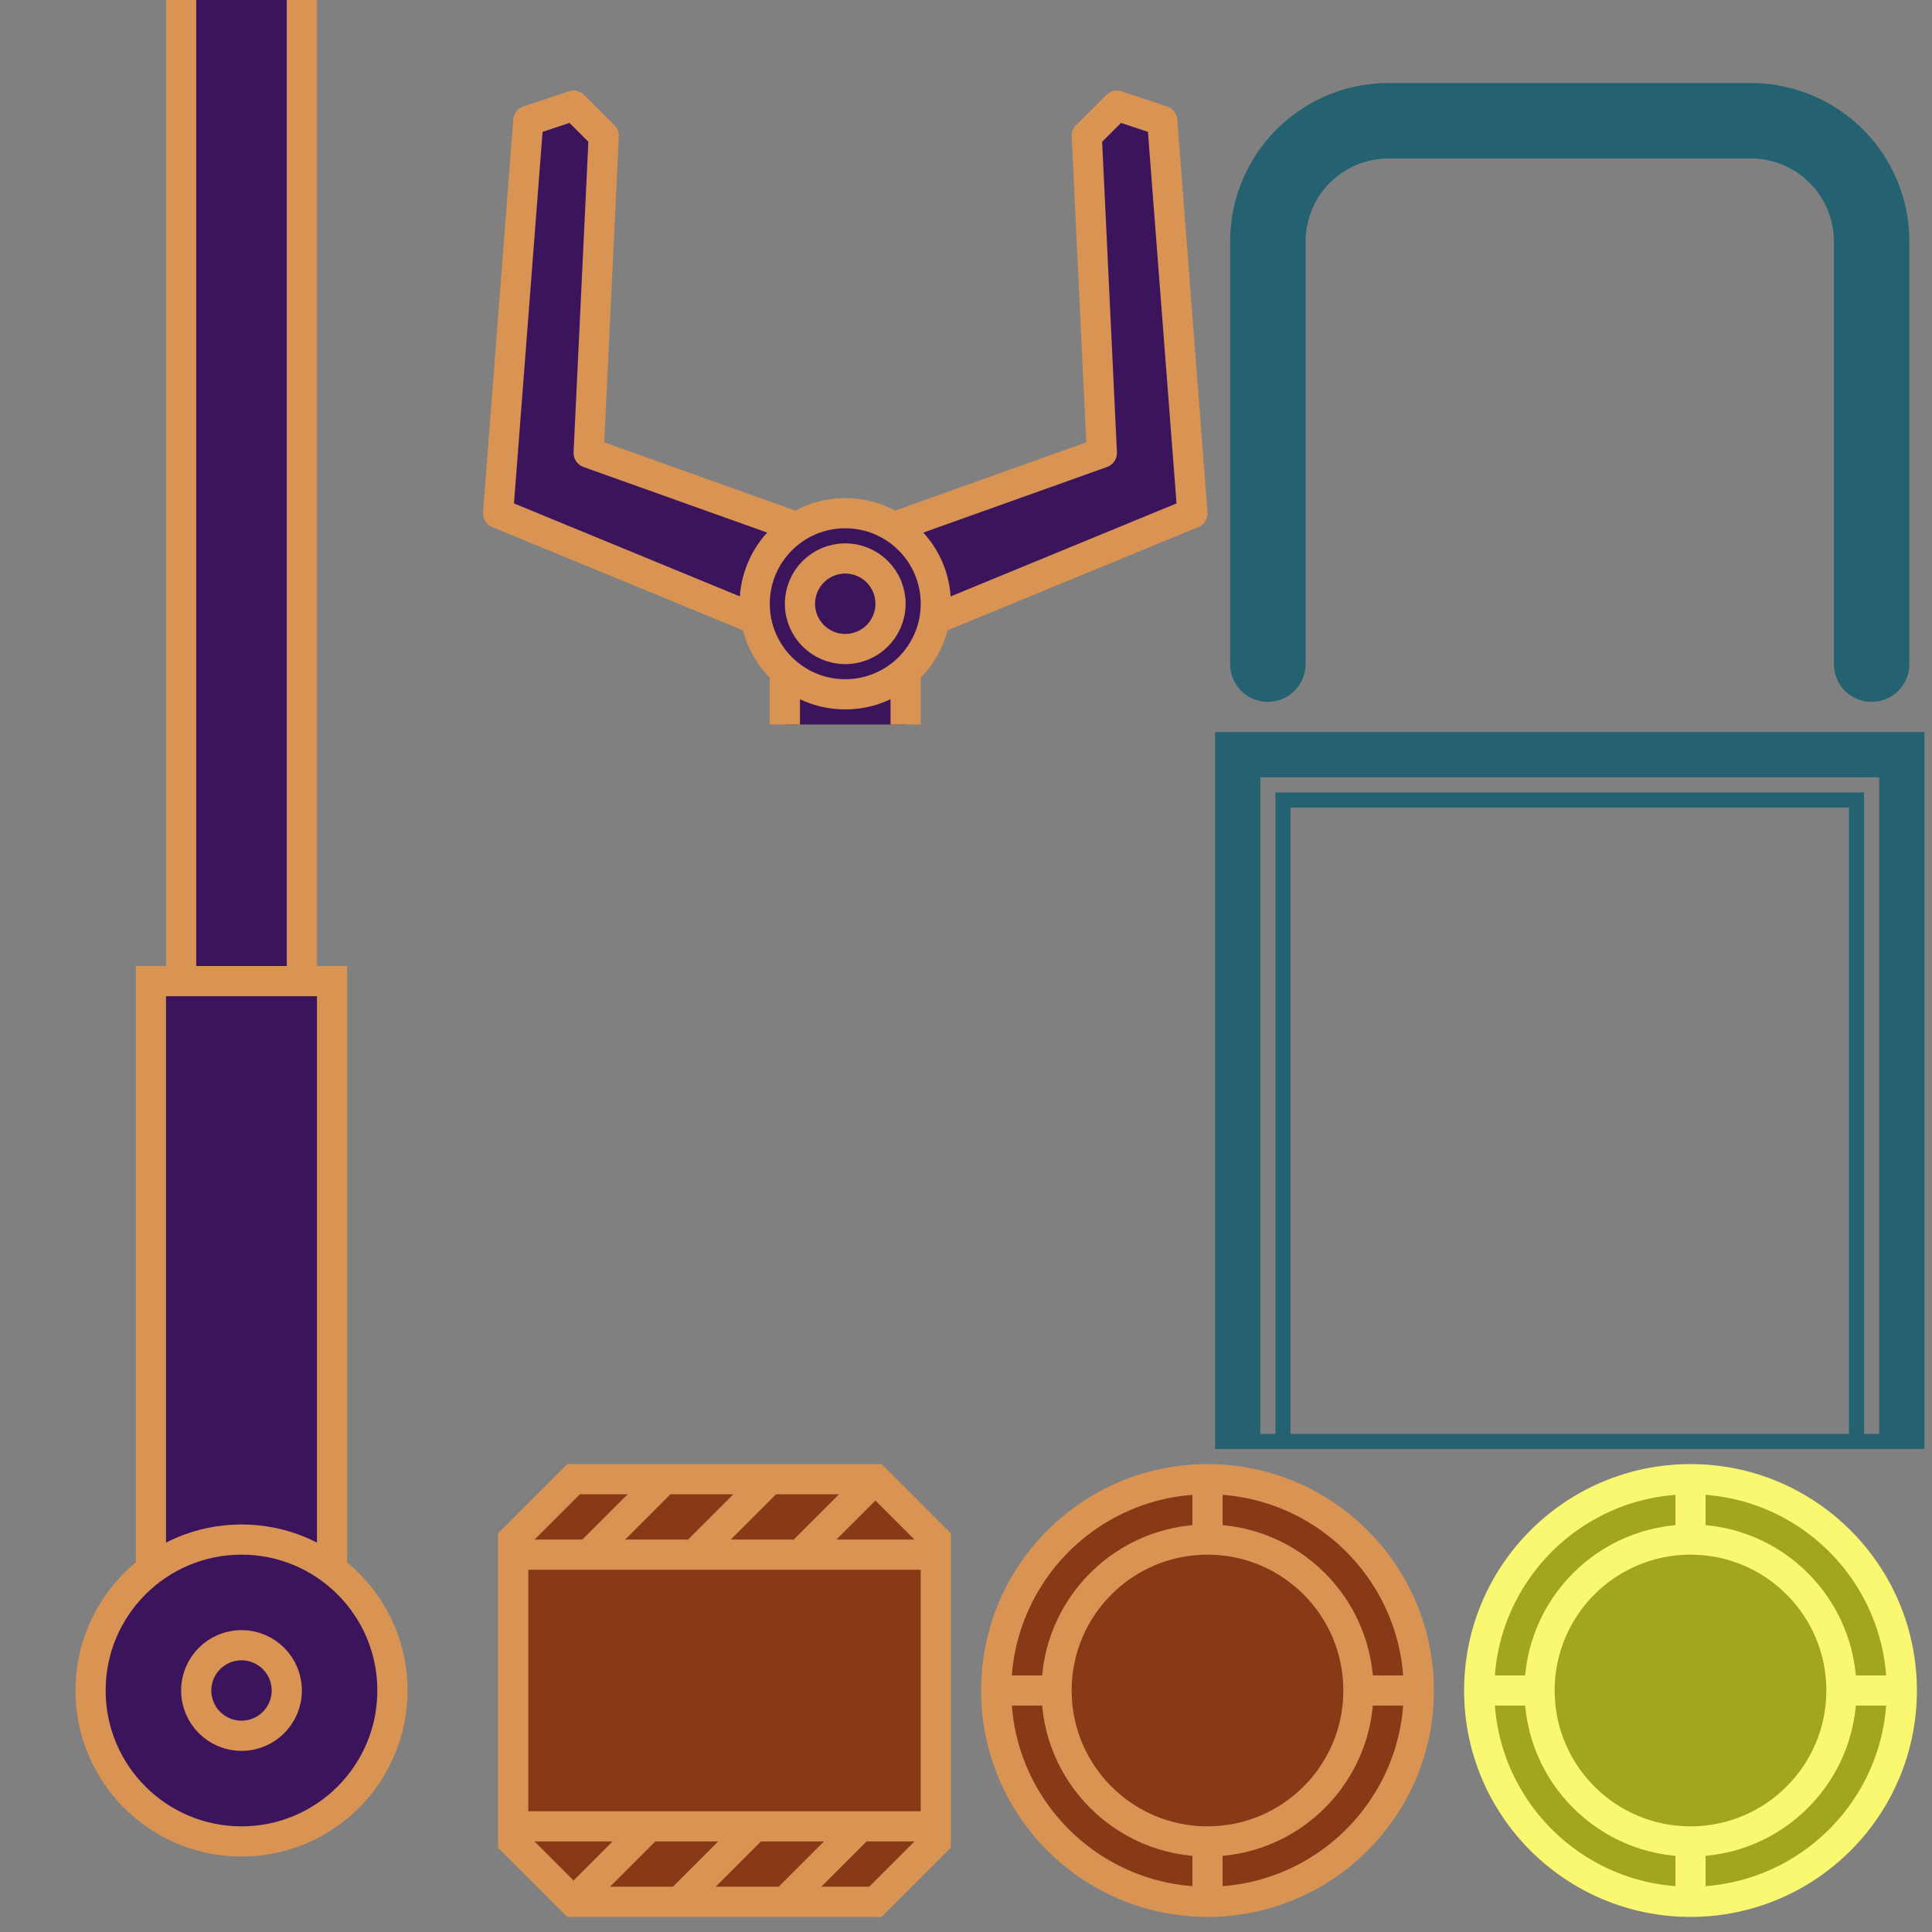 <?xml version="1.0" encoding="UTF-8"?>
<svg xmlns="http://www.w3.org/2000/svg" version="1.1" width="128" height="128">
  <rect width="100%" height="100%" fill="#808080" stroke="none"/>
  <!-- Arm extension -->
  <g transform="translate(0, 0)">
    <rect x="12" y="0" width="8" height="64" fill="#3c145c" stroke="none"/>
    <g fill="none" stroke="#d99353" stroke-width="2">
      <path d="M 12,0 V 64"/>
      <path d="M 20,0 V 64"/>
    </g>
  </g>
  <!-- Arm base -->
  <g transform="translate(0, 64)">
    <g fill="#3c145c" stroke="#d99353" stroke-width="2">
      <path d="M 10 40 V 1 H 22 V 40"/>
      <circle cx="16" cy="48" r="10"/>
      <circle cx="16" cy="48" r="3"/>
    </g>
  </g>
  <!-- Arm claw -->
  <g transform="translate(32, 0)">
    <rect x="20" y="44" width="8" height="4" fill="#3c145c" stroke="none"/>
    <g fill="#3c145c" stroke="#d99353" stroke-width="2"
       stroke-linejoin="round">
      <g transform="translate(0, -4)">
        <path d="M 27,39 L 41,34 L 40,13 L 42,11 L 45,12 L 47,38 L 30,45"/>
        <path d="M 21,39 L 7,34 L 8,13 L 6,11 L 3,12 L 1,38 L 18,45"/>
      </g>
      <circle cx="24" cy="40" r="6"/>
      <circle cx="24" cy="40" r="3"/>
      <path d="M 20,44 V 48"/>
      <path d="M 28,44 V 48"/>
    </g>
  </g>
  <!-- Storage station -->
  <g transform="translate(80, 0)">
    <path d="M 4,40 V 12 A 8 8 0 0 1 12,4 H 36 A 8 8 0 0 1 44,12 V 40"
          transform="translate(0, 4)"
          fill="none" stroke="#246272" stroke-width="5"
          stroke-linecap="round"/>
  </g>
  <!-- Loading dock -->
  <g transform="translate(80, 48)">
    <g fill="none" stroke="#246272">
      <path d="M 2,48 V 2 H 46 V 48" stroke-width="3"/>
      <path d="M 5,48 V 5 H 43 V 48" stroke-width="1"/>
      <path d="M 1,47.5 H 47" stroke-width="1"/>
    </g>
  </g>
  <!-- Crate -->
  <g transform="translate(32, 96)">
    <path d="M 2,6 L 6,2 H 26 L 30,6 V 26 L 26,30 H 6 L 2,26 Z
             M 2,7 H 30 M 2,25 H 30
             M 7,7 L 12,2 M 14,7 L 19,2 M 21,7 L 26,2
             M 6,30 L 11,25 M 13,30 L 18,25 M 20,30 L 25,25"
          fill="#883916" stroke="#d99353" stroke-width="2"/>
  </g>
  <!-- Wheel -->
  <g transform="translate(64, 96)">
    <g fill="none" stroke="#d99353" stroke-width="2">
      <circle cx="16" cy="16" r="14" fill="#883916"/>
      <circle cx="16" cy="16" r="10"/>
      <path d="M 16,2 V 6 M 16,30 V 26 M 2,16 H 6 M 30,16 H 26"/>
    </g>
  </g>
  <!-- Hilighted wheel -->
  <g transform="translate(96, 96)">
    <g fill="none" stroke="#faf870" stroke-width="2">
      <circle cx="16" cy="16" r="14" fill="#a2a61d"/>
      <circle cx="16" cy="16" r="10"/>
      <path d="M 16,2 V 6 M 16,30 V 26 M 2,16 H 6 M 30,16 H 26"/>
    </g>
  </g>
</svg>
